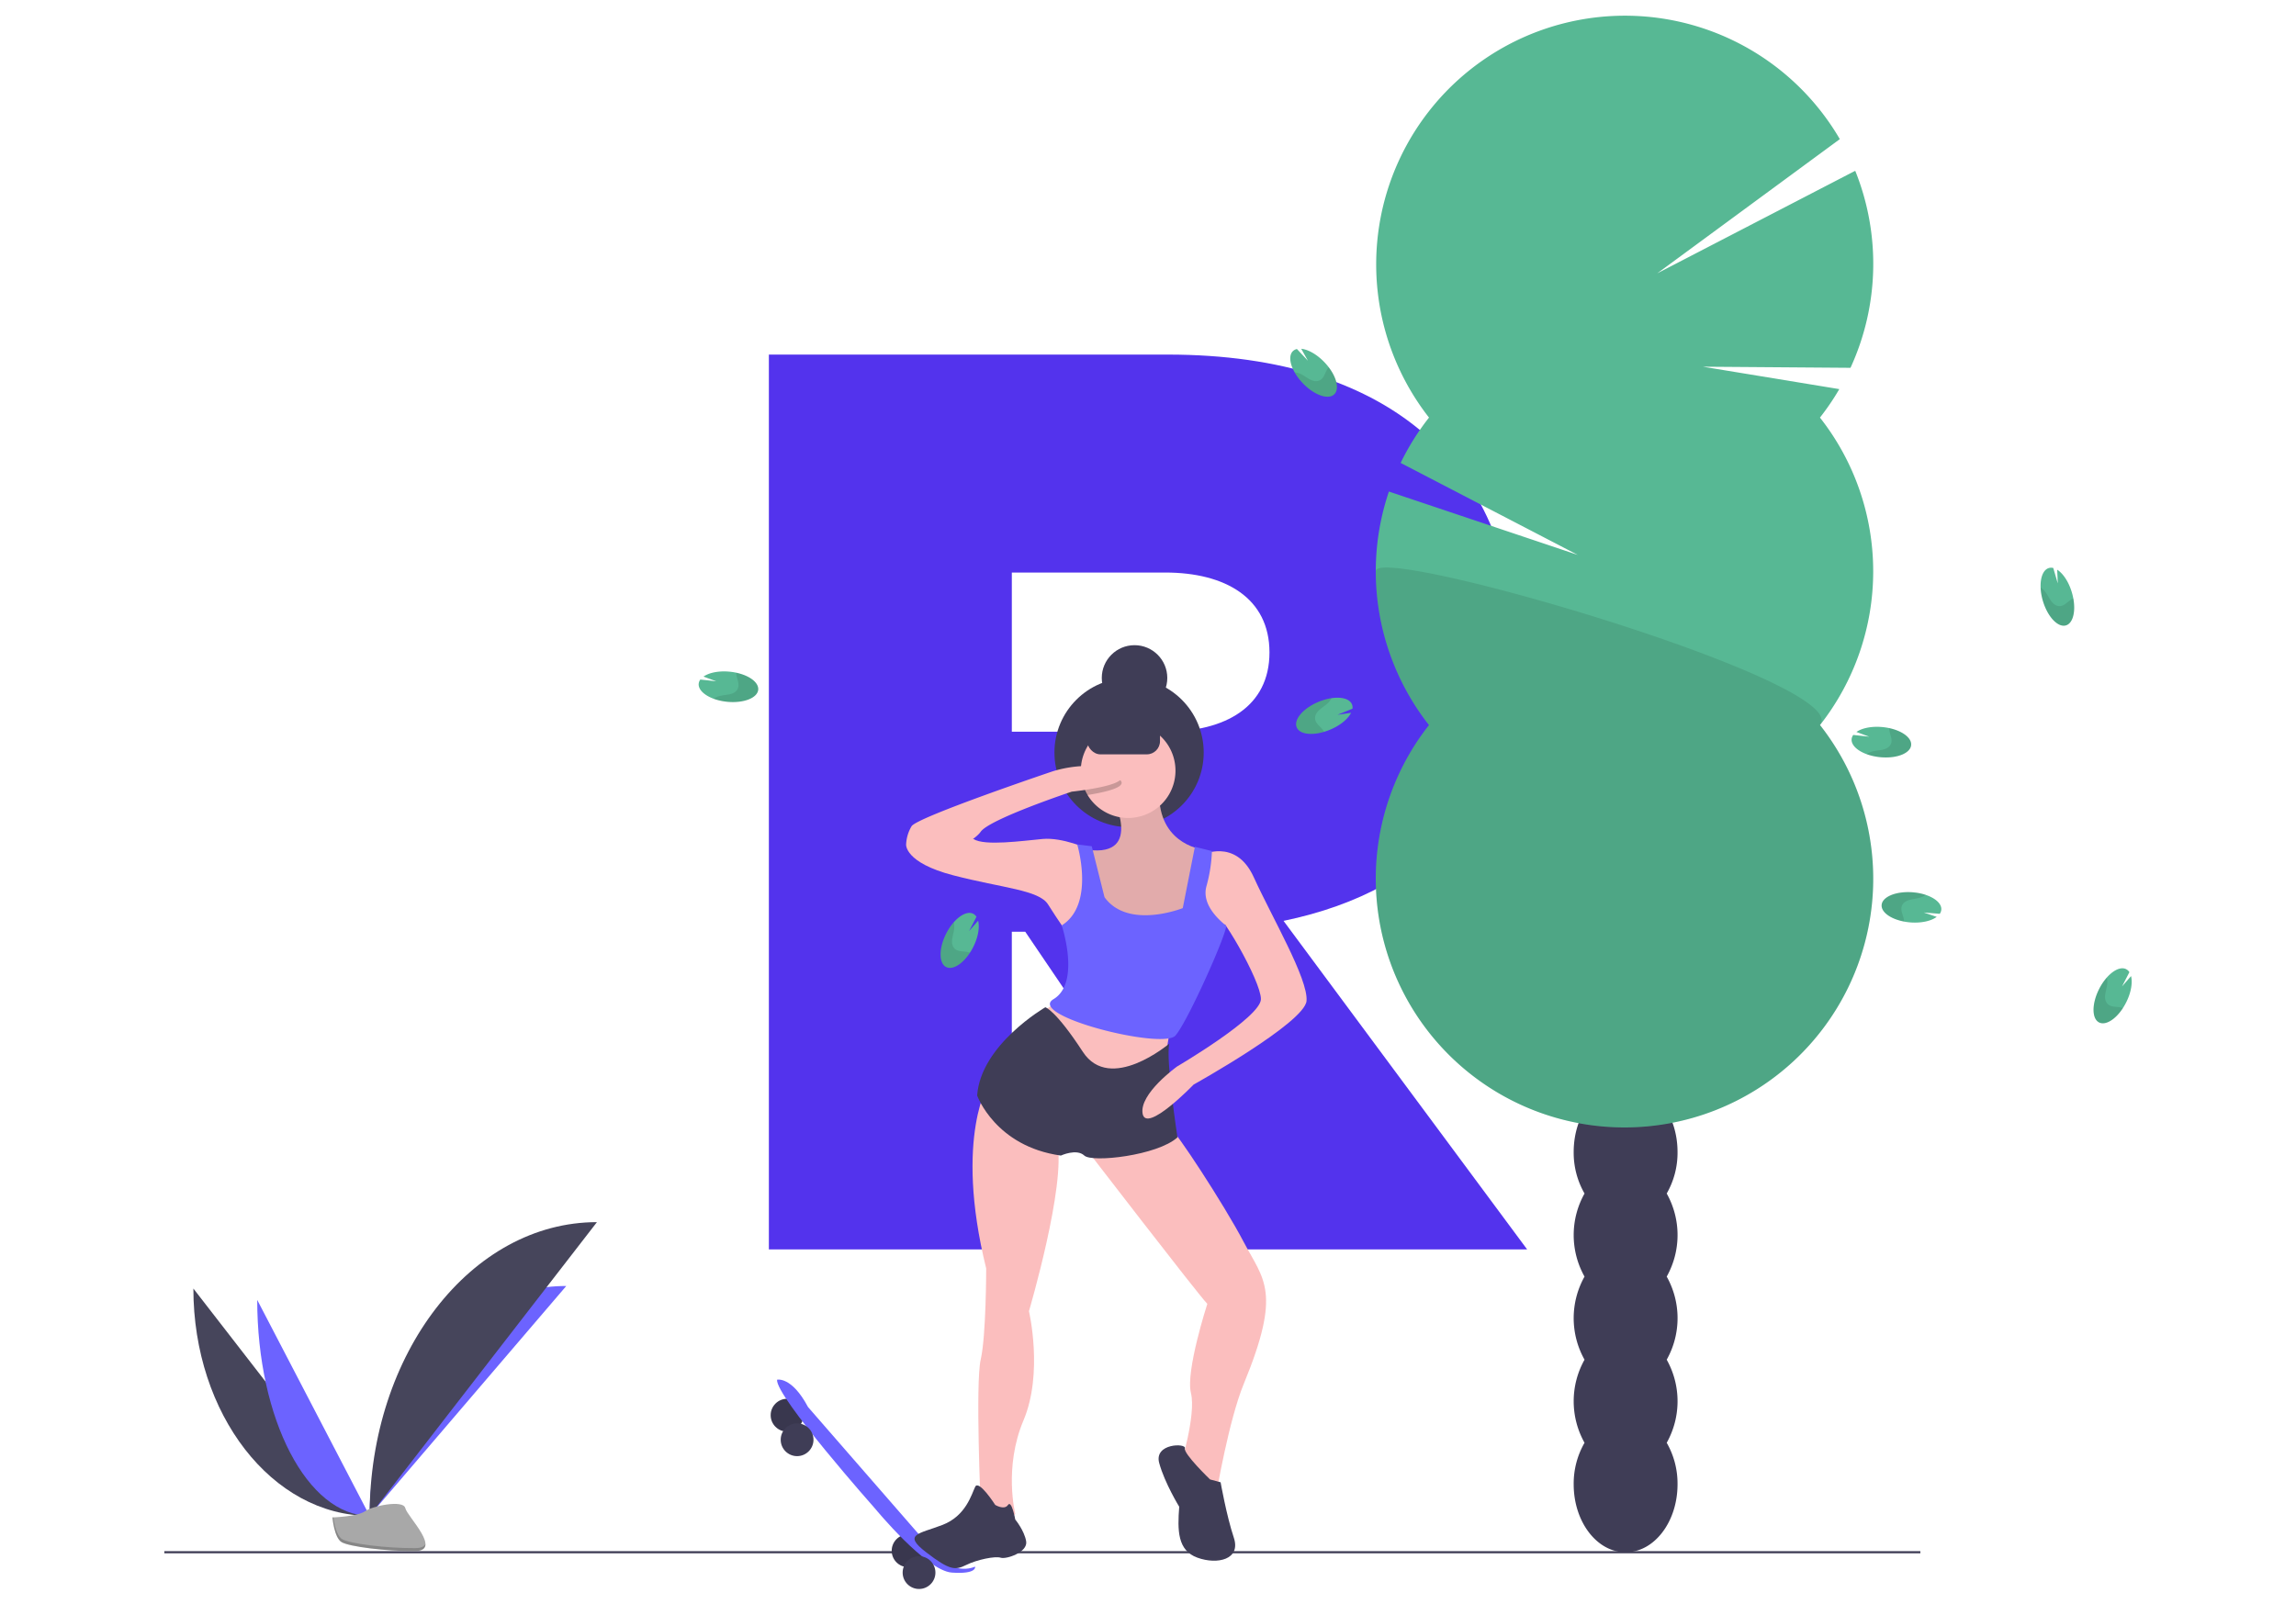 <svg id="b0225cde-a2d2-4693-8ce5-502a1e8a6144" xmlns="http://www.w3.org/2000/svg" viewBox="0 0 1077.38 752.86"><defs><style>.cls-1{fill:#5333ed;}.cls-2{fill:#fbbebe;}.cls-3{fill:none;stroke:#3f3d56;stroke-miterlimit:10;}.cls-4{fill:#3f3d56;}.cls-5{opacity:0.1;}.cls-5,.cls-7{isolation:isolate;}.cls-6{fill:#6c63ff;}.cls-7{opacity:0.2;}.cls-8{fill:#57b894;}.cls-9{fill:#46455b;}.cls-10{fill:#a8a8a8;}</style></defs><title>R</title><path class="cls-1" d="M710.89,306.23c0,64.8-37.5,111.3-108.6,126l114.3,154.2H582.19l-101.1-149.1h-6.3v149.1h-114v-420H548C654.79,166.43,710.89,221.63,710.89,306.23Zm-236.1-37.5v74.7h72c28.2,0,48.9-11.7,48.9-37.2s-20.7-37.5-48.9-37.5Z"/><circle class="cls-2" cx="567.69" cy="425.44" r="11"/><line class="cls-3" x1="77.11" y1="728.57" x2="901.11" y2="728.57"/><circle class="cls-4" cx="426.12" cy="727.88" r="7.69"/><circle class="cls-5" cx="426.12" cy="727.88" r="7.69"/><circle class="cls-4" cx="369.33" cy="664.25" r="7.69"/><circle class="cls-5" cx="369.33" cy="664.25" r="7.69"/><path class="cls-6" d="M364.63,647.6s6.83-1.71,14.52,12.81L442.35,733s7.36,5.55,15.21,2.35c0,0,1,3.63-10.94,2.78s-35.87-29.89-35.87-29.89S363.78,655.29,364.63,647.6Z"/><circle class="cls-4" cx="374.03" cy="675.78" r="7.69"/><circle class="cls-4" cx="431.25" cy="738.13" r="7.69"/><path class="cls-2" d="M508.45,537.69s53.81,70,58.08,74.3c0,0-10.25,31.6-7.69,41.85s-5.12,35-5.12,35l9.39,12h7.69s5.83-34.29,12.81-51.25c17.94-43.55,9.4-48.68,0-66.61s-32.45-53-34.16-53S508.45,537.69,508.45,537.69Z"/><circle class="cls-4" cx="529.81" cy="353.22" r="35.02"/><path class="cls-2" d="M521.69,373.29s15.38,29-11.1,25.62l1.71,36.72s17.93,10.25,18.79,10.25,27.33-8.54,27.33-8.54l6-6.83.86-31.6s-20.5-1.71-21.35-24.77S521.69,373.29,521.69,373.29Z"/><path class="cls-5" d="M521.69,373.29s15.38,29-11.1,25.62l1.71,36.72s17.93,10.25,18.79,10.25,27.33-8.54,27.33-8.54l6-6.83.86-31.6s-20.5-1.71-21.35-24.77S521.69,373.29,521.69,373.29Z"/><path class="cls-2" d="M500.34,467.23l-13.66,9.4,18.79,32.45,21.35-1.71L547.31,498s0-14.52,5.13-23.06S500.34,467.23,500.34,467.23Z"/><path class="cls-2" d="M551.58,362.19a22.21,22.21,0,0,1-44.41,0h0a22.21,22.21,0,1,1,44.41,0Z"/><path class="cls-2" d="M510.69,398.44s-12.06-5.51-21.45-4.65-27.33,3.41-32.46,0-31.6,2.56-31.6,2.56-.85,8.54,22.21,14.52,40.14,6.83,44.41,13.66,10.25,15.37,10.25,15.37l12-24.76Z"/><path class="cls-7" d="M510.1,373.19a22,22,0,0,1-2.93-11h0c5.16-.31,11.05.15,16.23,2.57C532.25,368.88,519.09,371.78,510.1,373.19Z"/><path class="cls-2" d="M440.56,401.47s15.37-5.12,19.64-11.1,42.7-18.79,42.7-18.79,33.31-3.42,20.5-9.39-29.89,0-29.89,0-63.2,21.35-65.76,25.62a18.14,18.14,0,0,0-2.56,8.54l6,2.56Z"/><path class="cls-2" d="M464.47,507.37s-17.08,25.62-1.71,88c0,0,0,31.6-2.56,42.7s0,69.18,0,69.18l8.54,8.54,7.69-5.12s-5.55-21.78,3.84-44,2.56-51.24,2.56-51.24,17.51-59.36,13.24-79S464.47,507.37,464.47,507.37Z"/><path class="cls-4" d="M467,706.37s-7.68-12-9.39-8.54-4.27,13.66-15.37,17.93-18.79,4.27-7.69,12.81,13.66,8.54,18.79,6,13.66-4.27,16.23-3.42,12.81-2.56,11.95-7.68-5.12-10.25-5.12-10.25-1.71-9.4-3.42-6.83S467,706.37,467,706.37Z"/><path class="cls-4" d="M567.81,694.41S555.2,682.27,556,679.8s-14.61-2.47-12.05,6.92,9.39,20.5,9.39,20.5c-.85,11.1-.85,20.5,8.54,23.91s20.5.86,17.08-9.39-6.2-26-6.2-26Z"/><path class="cls-4" d="M490.52,472.78s-30.32,17.51-32,41.43c0,0,8.54,23.91,39.29,28.18,0,0,7.38-3.42,11,0s34.31,0,43.71-8.54c0,0-5.55-36.3-3.85-44,0,0-27.75,23.48-40.56,3.84S490.52,472.78,490.52,472.78Z"/><path class="cls-2" d="M563.54,401.47s16.23-8.54,24.77,10.25,25.62,47.83,24.77,58.08-53,39.28-53,39.28-22.2,23.06-23.91,13.67,16.23-22.21,16.23-22.21,39.28-23.06,39.28-31.6-19.64-42.7-23.91-42.7S563.54,401.47,563.54,401.47Z"/><path class="cls-6" d="M512.3,397.2l-6.83-.85s8.55,28.11-7.26,38c0,0,9,26.93-3.85,34.62s51.25,23.91,57.22,17.08,25.15-50.21,23.68-51.58-11.72-9.06-9.16-18.45a70.23,70.23,0,0,0,2.59-16.55l-8-2L555,426.24s-25.62,10.25-36.72-5.13Z"/><rect class="cls-4" x="510.16" y="335.28" width="34.16" height="18.79" rx="6.19"/><circle class="cls-4" cx="532.37" cy="318.2" r="15.37"/><path class="cls-4" d="M782.09,560.2a38.39,38.39,0,0,0,5.08-19.49c0-17.62-10.91-31.9-24.36-31.9s-24.37,14.28-24.37,31.9a38.4,38.4,0,0,0,5.09,19.49,39.91,39.91,0,0,0,0,39,39.89,39.89,0,0,0,0,39,39.91,39.91,0,0,0,0,39,38.4,38.4,0,0,0-5.09,19.49c0,17.62,10.91,31.9,24.37,31.9s24.36-14.28,24.36-31.9a38.39,38.39,0,0,0-5.08-19.49,39.91,39.91,0,0,0,0-39,39.89,39.89,0,0,0,0-39A39.91,39.91,0,0,0,782.09,560.2Z"/><ellipse class="cls-4" cx="762.81" cy="501.72" rx="24.37" ry="31.9"/><ellipse class="cls-4" cx="762.81" cy="462.74" rx="24.37" ry="31.9"/><path class="cls-8" d="M854,196a117.58,117.58,0,0,0,9.08-13.36l-64-10.52,69.25.52a116.91,116.91,0,0,0,2.22-92.48L777.65,128.3l85.67-63A116.72,116.72,0,1,0,670.55,196a116.6,116.6,0,0,0-13.31,21.28l83.11,43.18-88.62-29.74a116.78,116.78,0,0,0,18.82,109.6,116.71,116.71,0,1,0,183.47,0A116.73,116.73,0,0,0,854,196Z"/><path class="cls-5" d="M645.57,268.11a116.18,116.18,0,0,0,25,72.16,116.71,116.71,0,1,0,183.47,0C869.66,320.41,645.57,255,645.57,268.11Z"/><path class="cls-9" d="M90.74,604.8c0,59,37,106.68,82.7,106.68"/><path class="cls-6" d="M173.44,711.48c0-59.63,41.27-107.87,92.28-107.87"/><path class="cls-6" d="M120.7,610.15c0,56,23.59,101.33,52.74,101.33"/><path class="cls-9" d="M173.44,711.48c0-76.19,47.71-137.84,106.67-137.84"/><path class="cls-10" d="M156,712.23s11.73-.36,15.26-2.88,18-5.52,18.92-1.49,17.62,20.08,4.38,20.19-30.76-2.07-34.29-4.21S156,712.23,156,712.23Z"/><path class="cls-7" d="M194.84,726.64c-13.24.11-30.77-2.06-34.29-4.21-2.69-1.64-3.76-7.51-4.12-10.22l-.39,0s.74,9.46,4.27,11.6,21.05,4.32,34.29,4.22c3.82,0,5.15-1.39,5.07-3.41C199.14,725.86,197.68,726.62,194.84,726.64Z"/><path class="cls-8" d="M621.08,169.61c-3.5-3.51-7.43-5.61-10.49-5.9l3.14,5.6-5.15-5.49A3.85,3.85,0,0,0,606.5,165c-2.58,2.95-.24,9.79,5.23,15.28s12,7.54,14.57,4.59S626.55,175.1,621.08,169.61Z"/><path class="cls-5" d="M623,173c-.94,1.38-1.39,3.21-2.44,4.48s-2.9,2-5.39.84c-1.34-.6-2.73-1.66-4.1-2.41a9.12,9.12,0,0,0-3.58-1.18,25.6,25.6,0,0,0,4.28,5.6c5.46,5.49,12,7.54,14.57,4.59,2.17-2.48.87-7.7-2.84-12.56A7.84,7.84,0,0,0,623,173Z"/><path class="cls-8" d="M624.72,342.24c4.53-2,7.9-4.92,9.27-7.67l-6.35.92,7-2.85a3.87,3.87,0,0,0-.39-2.36c-1.83-3.47-9.06-3.74-16.14-.6s-11.33,8.49-9.5,12S617.64,345.38,624.72,342.24Z"/><path class="cls-5" d="M620.9,342.8c-.95-1.38-2.49-2.46-3.31-3.89s-.78-3.4,1.15-5.33c1-1,2.53-2,3.72-3a9.29,9.29,0,0,0,2.39-2.93,25.83,25.83,0,0,0-6.77,2c-7.08,3.14-11.33,8.5-9.5,12,1.54,2.92,6.88,3.57,12.74,1.85A4.89,4.89,0,0,0,620.9,342.8Z"/><path class="cls-8" d="M341.91,315.23c-4.94-.39-9.29.57-11.8,2.34l6,2.21-7.48-.82a3.88,3.88,0,0,0-.79,2.27c0,3.92,6.18,7.6,13.91,8.21s14-2.07,14.05-6S349.64,315.85,341.91,315.23Z"/><path class="cls-5" d="M345.54,316.57c.18,1.66,1,3.34,1,5s-.92,3.37-3.54,4.14c-1.42.42-3.16.52-4.68.83a9.35,9.35,0,0,0-3.5,1.44,25.83,25.83,0,0,0,6.9,1.47c7.72.62,14-2.07,14.05-6,0-3.29-4.34-6.41-10.32-7.69A7.32,7.32,0,0,0,345.54,316.57Z"/><path class="cls-8" d="M456.93,444c2.14-4.47,2.8-8.88,2.05-11.85L454.75,437l3.45-6.69a3.9,3.9,0,0,0-1.83-1.55c-3.65-1.44-9.32,3.05-12.65,10s-3.09,13.83.56,15.27S453.59,451,456.93,444Z"/><path class="cls-5" d="M454.39,446.93c-1.62-.42-3.49-.25-5.05-.81s-2.81-2.07-2.59-4.79c.12-1.47.65-3.13.9-4.67a9.21,9.21,0,0,0-.09-3.77,25.79,25.79,0,0,0-3.84,5.9c-3.34,7-3.09,13.83.56,15.27,3.06,1.22,7.54-1.76,10.88-6.88A6.91,6.91,0,0,0,454.39,446.93Z"/><path class="cls-8" d="M882.91,341.23c-4.94-.39-9.29.57-11.8,2.34l6,2.21-7.48-.82a3.88,3.88,0,0,0-.79,2.27c0,3.92,6.18,7.6,13.91,8.21s14-2.07,14.05-6S890.64,341.85,882.91,341.23Z"/><path class="cls-5" d="M886.54,342.57c.18,1.66,1,3.34,1.05,5s-.92,3.37-3.54,4.14c-1.42.42-3.16.52-4.68.83a9.35,9.35,0,0,0-3.5,1.44,25.83,25.83,0,0,0,6.9,1.47c7.72.62,14-2.07,14.05-6,0-3.29-4.34-6.41-10.32-7.69A7.32,7.32,0,0,0,886.54,342.57Z"/><path class="cls-8" d="M997.93,470c2.14-4.47,2.8-8.88,2.05-11.85L995.75,463l3.45-6.69a3.9,3.9,0,0,0-1.83-1.55c-3.65-1.44-9.32,3.05-12.65,10s-3.09,13.83.56,15.27S994.59,477,997.93,470Z"/><path class="cls-5" d="M995.39,472.93c-1.62-.42-3.49-.25-5-.81s-2.81-2.07-2.59-4.79c.12-1.47.65-3.13.9-4.67a9.21,9.21,0,0,0-.09-3.77,25.79,25.79,0,0,0-3.84,5.9c-3.34,7-3.09,13.83.56,15.27,3.06,1.22,7.54-1.76,10.88-6.88A6.91,6.91,0,0,0,995.39,472.93Z"/><path class="cls-8" d="M972,277.41c-1.52-4.71-4.08-8.37-6.67-10l.26,6.41-2.11-7.22a3.83,3.83,0,0,0-2.39.13c-3.64,1.47-4.66,8.63-2.27,16s7.28,12.16,10.92,10.7S974.39,284.78,972,277.41Z"/><path class="cls-5" d="M972.16,281.27c-1.46.81-2.7,2.23-4.21,2.89s-3.47.43-5.18-1.7c-.93-1.14-1.69-2.71-2.56-4a9.3,9.3,0,0,0-2.66-2.68,25.67,25.67,0,0,0,1.27,6.94c2.39,7.36,7.28,12.15,10.92,10.69,3-1.23,4.26-6.47,3.16-12.48A5,5,0,0,0,972.16,281.27Z"/><path class="cls-8" d="M897.06,433c5,.26,9.27-.81,11.73-2.65l-6.07-2.05,7.5.62a3.89,3.89,0,0,0,.73-2.28c-.06-3.93-6.39-7.44-14.12-7.85s-14,2.44-13.89,6.36S889.32,432.56,897.06,433Z"/><path class="cls-5" d="M893.4,431.73c-.23-1.65-1.11-3.31-1.19-5s.84-3.38,3.44-4.22c1.4-.46,3.14-.61,4.65-1a9.36,9.36,0,0,0,3.46-1.53,26.35,26.35,0,0,0-6.93-1.29c-7.74-.41-14,2.44-13.89,6.36,0,3.3,4.51,6.3,10.52,7.42A5.52,5.52,0,0,0,893.4,431.73Z"/></svg>